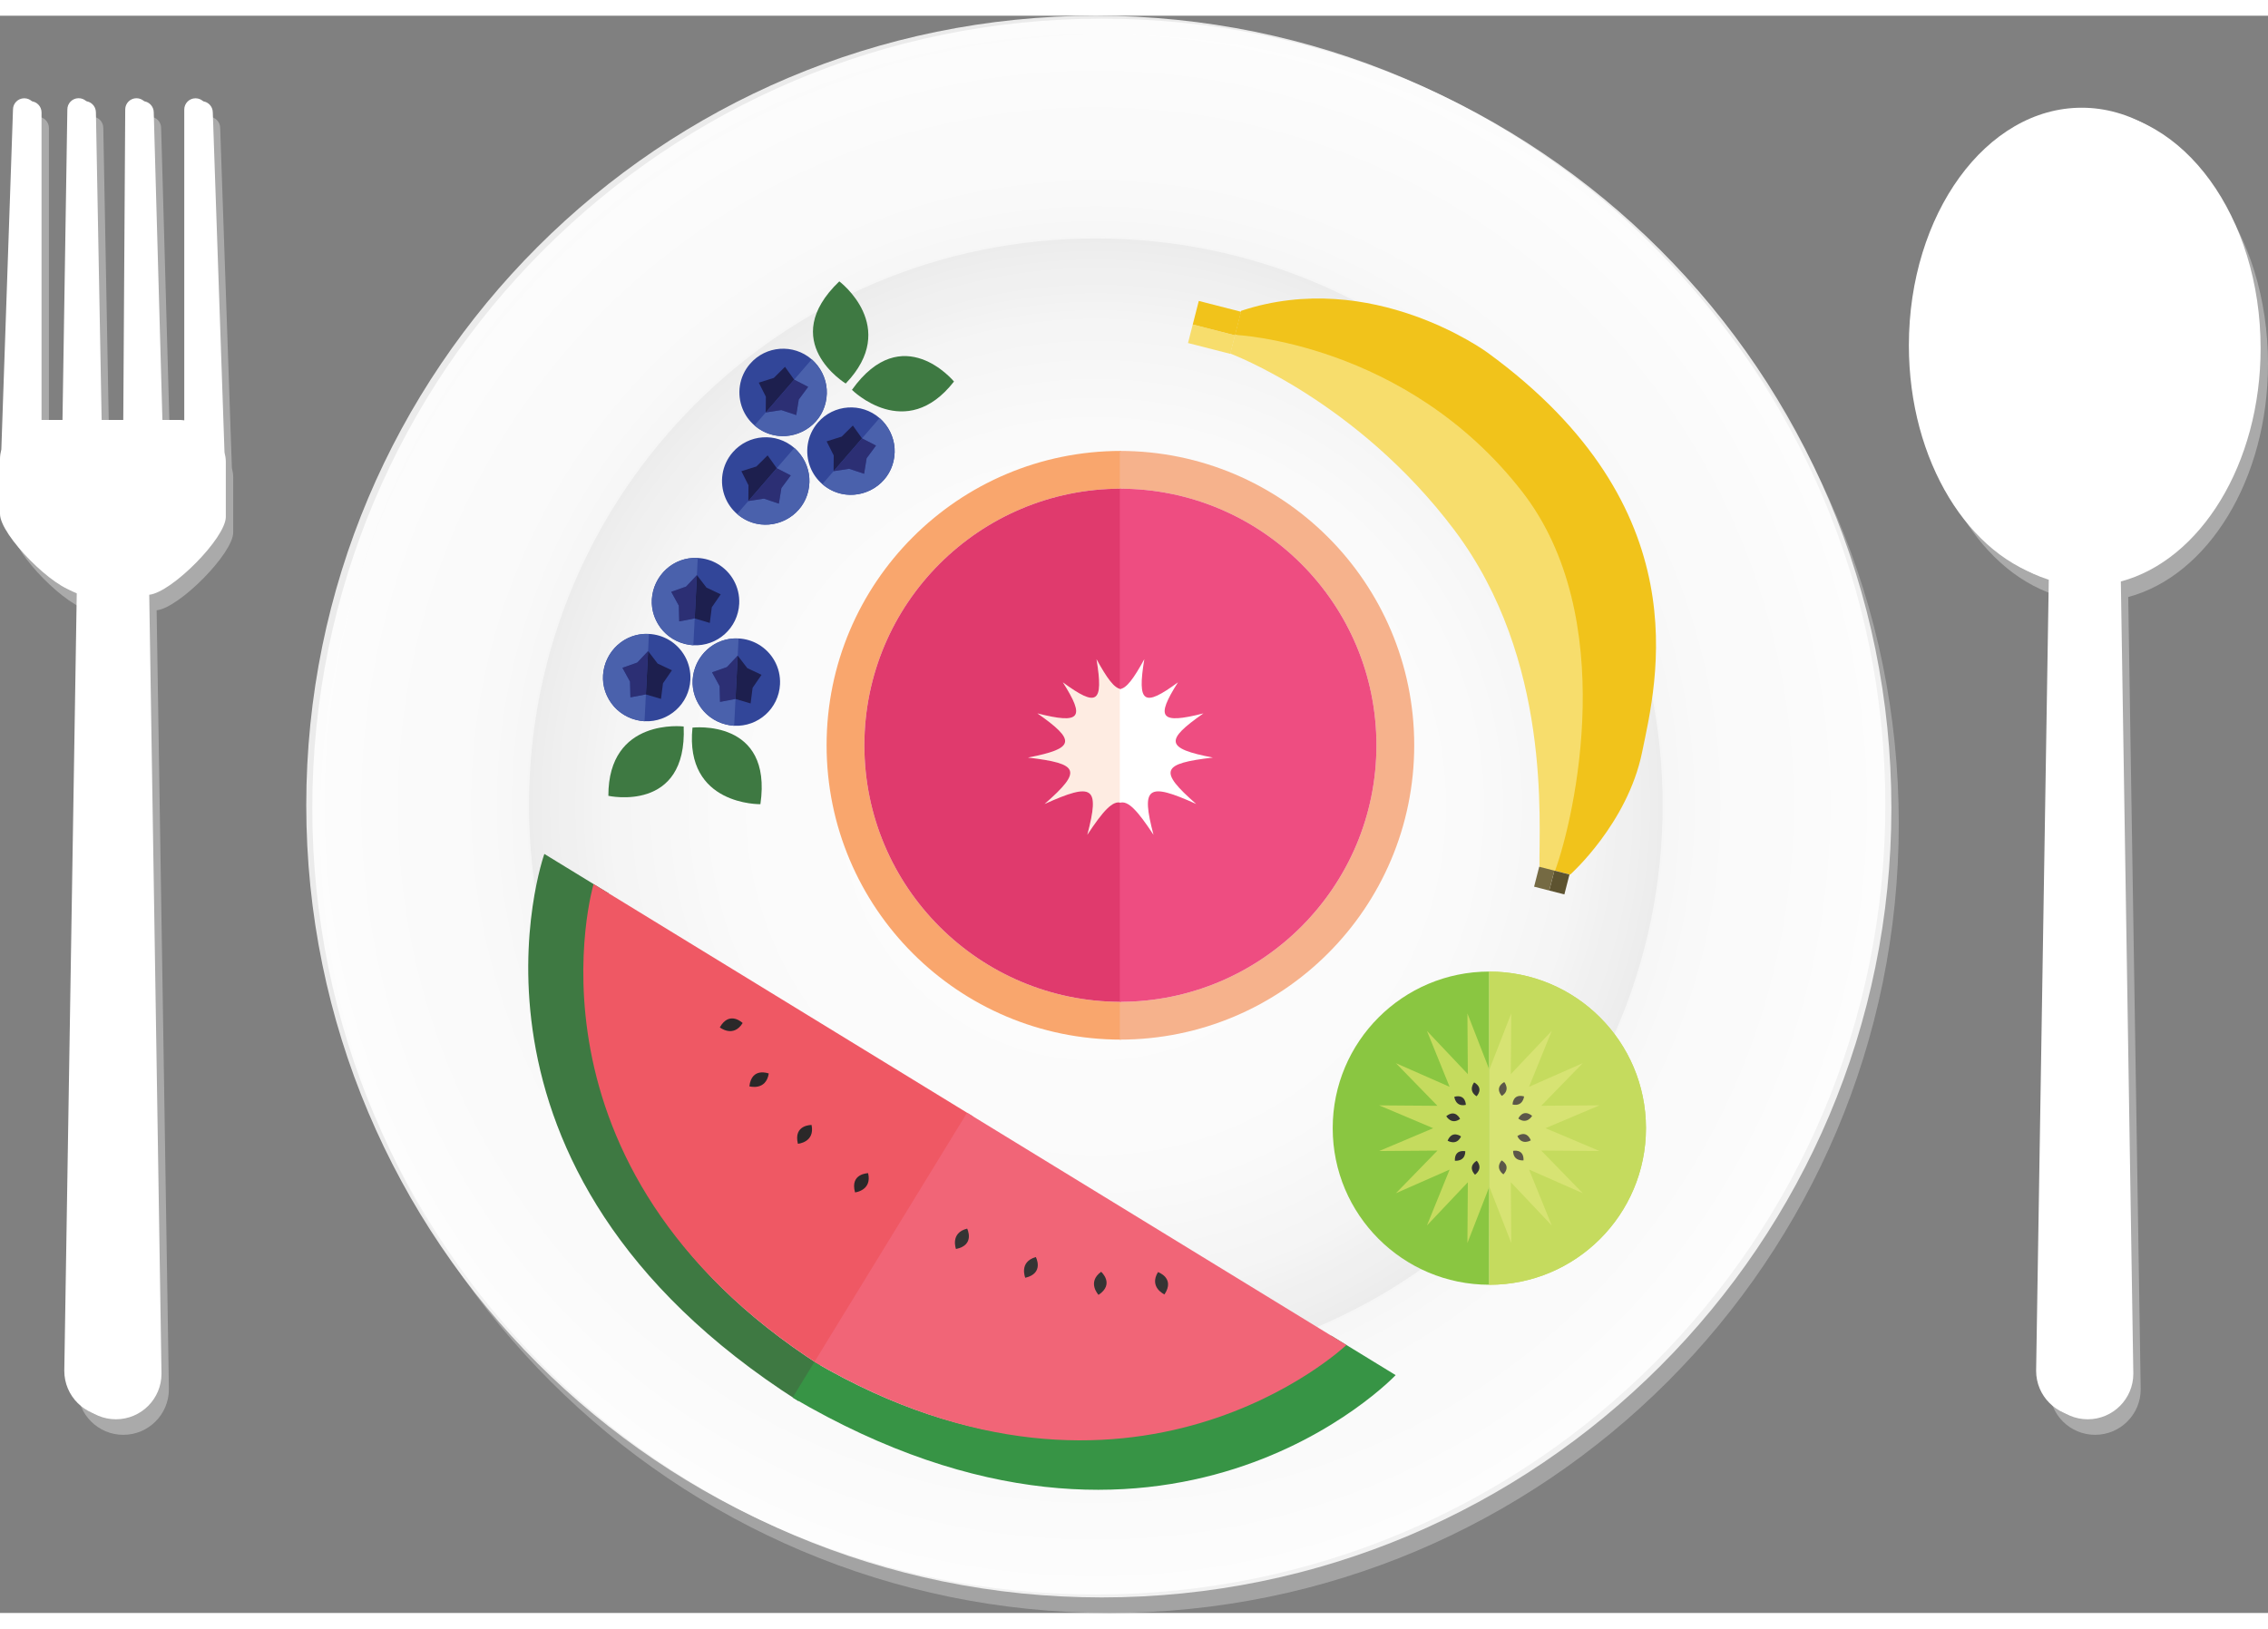 <?xml version="1.0" encoding="utf-8"?>
<!-- Generator: Adobe Illustrator 17.1.0, SVG Export Plug-In . SVG Version: 6.00 Build 0)  -->
<!DOCTYPE svg PUBLIC "-//W3C//DTD SVG 1.1//EN" "http://www.w3.org/Graphics/SVG/1.1/DTD/svg11.dtd">
<svg version="1.1" xmlns="http://www.w3.org/2000/svg" xmlns:xlink="http://www.w3.org/1999/xlink" x="0px" y="0px"
	 viewBox="0 0 583.661 411.129" enable-background="new 0 0 583.661 411.129" xml:space="preserve" width="323" height="232">
<rect x="0" y="0" width="583.661" height="411.129" fill="#808080" stroke="none"/>
<g id="Layer_2" display="none">
</g>
<g id="Layer_1">
	<g>
		<g opacity="0.84">
			<path fill="#AAAAAA" d="M285.455,4.751c112.227,0,203.187,90.974,203.187,203.199c0,112.2-90.959,203.179-203.187,203.179
				c-112.22,0-203.187-90.979-203.187-203.179C82.268,95.726,173.234,4.751,285.455,4.751z"/>
			<path fill="#AAAAAA" d="M285.455,62.065c80.563,0,145.877,65.317,145.877,145.885c0,80.552-65.314,145.865-145.877,145.865
				c-80.56,0-145.87-65.313-145.87-145.865C139.585,127.382,204.895,62.065,285.455,62.065z"/>
		</g>
		<path fill="#AAAAAA" d="M583.661,89.603c0-33.785-19.921-61.172-44.487-61.172c-24.562,0-44.48,27.387-44.48,61.172
			c0,29.795,15.493,54.589,36.011,60.022l-3.263,203.922c0,6.475,5.256,11.727,11.732,11.727c6.475,0,11.731-5.252,11.731-11.727
			l-3.212-203.925C568.186,144.145,583.661,119.374,583.661,89.603z"/>
		<path fill="#AAAAAA" d="M59.676,116.387l-3.011-87.491c0-1.599-1.293-2.895-2.896-2.895c-1.594,0-2.895,1.296-2.895,2.895v80.002
			c-0.302-0.028-0.604-0.094-0.913-0.094h-6.243l-2.249-79.901c0.011-1.599-1.274-2.903-2.876-2.915
			c-1.595-0.008-2.903,1.277-2.911,2.88l-0.503,79.936h-7.106l-1.489-79.982c-0.032-1.606-1.355-2.876-2.953-2.841
			c-1.599,0.027-2.868,1.347-2.845,2.946l-1.25,79.878h-6.023c-0.313,0-0.615,0.066-0.921,0.094V28.895
			c0-1.599-1.297-2.895-2.891-2.895c-1.603,0-2.903,1.296-2.903,2.895l-3,87.491c-0.205,0.793-0.344,1.618-0.344,2.465v14.135
			c0,5.45,13.976,19.523,19.759,20.065L20,353.548c0,6.475,5.252,11.727,11.731,11.727s11.731-5.252,11.731-11.727l-3.154-200.504
			c5.805-0.615,19.708-14.622,19.708-20.057v-14.135C60.016,118.004,59.877,117.18,59.676,116.387z"/>
	</g>
	<g>
		<g opacity="0.84">
			<path fill="#FFFFFF" d="M283.554,0.751c112.227,0,203.187,90.974,203.187,203.199c0,112.2-90.959,203.179-203.187,203.179
				c-112.22,0-203.187-90.979-203.187-203.179C80.367,91.726,171.333,0.751,283.554,0.751z"/>
			<path fill="#FFFFFF" d="M283.554,58.065c80.563,0,145.877,65.317,145.877,145.885c0,80.552-65.314,145.865-145.877,145.865
				c-80.56,0-145.87-65.313-145.87-145.865C137.684,123.382,202.994,58.065,283.554,58.065z"/>
		</g>
		<path fill="#FFFFFF" d="M581.76,85.603c0-33.785-19.921-61.172-44.487-61.172c-24.562,0-44.48,27.387-44.48,61.172
			c0,29.795,15.493,54.589,36.011,60.022l-3.263,203.922c0,6.475,5.256,11.727,11.732,11.727c6.475,0,11.731-5.252,11.731-11.727
			l-3.212-203.925C566.285,140.145,581.76,115.374,581.76,85.603z"/>
		<path fill="#FFFFFF" d="M57.775,112.387l-3.011-87.491c0-1.599-1.293-2.895-2.896-2.895c-1.594,0-2.895,1.296-2.895,2.895v80.002
			c-0.302-0.028-0.604-0.094-0.913-0.094h-6.243l-2.249-79.901c0.011-1.599-1.274-2.903-2.876-2.915
			c-1.595-0.008-2.903,1.277-2.911,2.88l-0.503,79.936h-7.106l-1.489-79.982c-0.032-1.606-1.355-2.876-2.953-2.841
			c-1.599,0.027-2.868,1.347-2.845,2.946l-1.25,79.878h-6.023c-0.313,0-0.615,0.066-0.921,0.094V24.895
			C10.691,23.296,9.394,22,7.8,22c-1.603,0-2.903,1.296-2.903,2.895l-3,87.491c-0.205,0.793-0.344,1.618-0.344,2.465v14.135
			c0,5.45,13.976,19.523,19.759,20.065l-3.213,200.496c0,6.475,5.252,11.727,11.731,11.727s11.731-5.252,11.731-11.727
			l-3.154-200.504c5.805-0.615,19.708-14.622,19.708-20.057v-14.135C58.115,114.004,57.977,113.18,57.775,112.387z"/>
	</g>
	<g>
		<g opacity="0.84">
			
				<radialGradient id="SVGID_1_" cx="229.494" cy="121.966" r="203.188" gradientTransform="matrix(0 -1 1 0 160.035 432.683)" gradientUnits="userSpaceOnUse">
				<stop  offset="0" style="stop-color:#BEBEBE"/>
				<stop  offset="0.222" style="stop-color:#D6D6D6"/>
				<stop  offset="0.503" style="stop-color:#ECECEC"/>
				<stop  offset="0.768" style="stop-color:#FAFAFA"/>
				<stop  offset="1" style="stop-color:#FFFFFF"/>
			</radialGradient>
			<path fill="url(#SVGID_1_)" d="M282.001,0c112.227,0,203.187,90.974,203.187,203.199c0,112.2-90.959,203.179-203.187,203.179
				c-112.22,0-203.187-90.979-203.187-203.179C78.814,90.974,169.781,0,282.001,0z"/>
			<radialGradient id="SVGID_2_" cx="282.004" cy="203.189" r="145.874" gradientUnits="userSpaceOnUse">
				<stop  offset="0" style="stop-color:#FFFFFF"/>
				<stop  offset="0.601" style="stop-color:#FDFDFD"/>
				<stop  offset="0.836" style="stop-color:#F6F6F6"/>
				<stop  offset="1" style="stop-color:#EBEBEB"/>
			</radialGradient>
			<path fill="url(#SVGID_2_)" d="M282.001,57.314c80.563,0,145.877,65.317,145.877,145.885
				c0,80.552-65.314,145.865-145.877,145.865c-80.56,0-145.87-65.313-145.87-145.865C136.131,122.631,201.441,57.314,282.001,57.314
				z"/>
		</g>
		<path fill="#FFFFFF" d="M580.207,84.852c0-33.785-19.921-61.172-44.487-61.172c-24.562,0-44.48,27.387-44.48,61.172
			c0,29.795,15.493,54.589,36.011,60.022l-3.263,203.922c0,6.475,5.256,11.727,11.731,11.727s11.731-5.252,11.731-11.727
			l-3.212-203.925C564.732,139.394,580.207,114.623,580.207,84.852z"/>
		<path fill="#FFFFFF" d="M56.222,111.635l-3.011-87.491c0-1.599-1.293-2.895-2.896-2.895c-1.594,0-2.895,1.296-2.895,2.895v80.002
			c-0.302-0.028-0.604-0.094-0.913-0.094h-6.243l-2.249-79.901c0.011-1.599-1.274-2.903-2.876-2.915
			c-1.595-0.008-2.903,1.277-2.911,2.88l-0.503,79.936h-7.106L23.13,24.07c-0.032-1.606-1.355-2.876-2.953-2.841
			c-1.599,0.027-2.868,1.347-2.845,2.946l-1.25,79.878h-6.023c-0.313,0-0.615,0.066-0.921,0.094V24.144
			c0-1.599-1.297-2.895-2.891-2.895c-1.603,0-2.903,1.296-2.903,2.895l-3,87.491C0.14,112.429,0,113.253,0,114.1v14.135
			c0,5.45,13.976,19.523,19.759,20.065l-3.213,200.496c0,6.475,5.252,11.727,11.731,11.727s11.731-5.252,11.731-11.727
			l-3.154-200.504c5.805-0.615,19.708-14.622,19.708-20.057V114.1C56.562,113.253,56.424,112.429,56.222,111.635z"/>
	</g>
	<g>
		<path fill="#FEECE2" d="M282.18,165.623c1.891,11.447,0.087,12.389-8.66,5.961c5.792,9.109,4.64,10.849-6.549,7.995
			c9.907,6.937,9.859,9.022-2.428,11.371c13.18,1.541,14.122,3.344,4.279,11.954c12.523-5.654,14.262-4.502,10.995,7.926
			c4.078-6.184,6.534-8.908,8.671-8.238v-29.283C286.796,173.192,284.898,170.586,282.18,165.623z"/>
		<path fill="#F9A66D" d="M288.487,253.827c-36.474,0-66.043-29.568-66.043-66.043s29.568-66.043,66.043-66.043h0v-9.722
			c-41.844,0-75.765,33.921-75.765,75.765s33.921,75.765,75.765,75.765L288.487,253.827L288.487,253.827z"/>
		<path fill="#E03A6D" d="M222.445,187.784c0,36.474,29.568,66.043,66.043,66.043h0v-51.236c-2.137-0.67-4.593,2.054-8.671,8.238
			c3.268-12.428,1.528-13.58-10.995-7.926c9.842-8.61,8.9-10.414-4.279-11.954c12.286-2.349,12.335-4.434,2.428-11.371
			c11.189,2.854,12.341,1.115,6.549-7.995c8.748,6.428,10.551,5.486,8.66-5.961c2.718,4.963,4.617,7.569,6.308,7.685v-51.567h0
			C252.013,121.741,222.445,151.309,222.445,187.784z"/>
	</g>
	<g>
		<path fill="#FFFFFF" d="M294.487,165.623c-1.891,11.447-0.087,12.389,8.66,5.961c-5.792,9.109-4.64,10.849,6.549,7.995
			c-9.907,6.937-9.859,9.022,2.428,11.371c-13.18,1.541-14.122,3.344-4.279,11.954c-12.523-5.654-14.263-4.502-10.995,7.926
			c-4.078-6.184-6.534-8.908-8.671-8.238v-29.283C289.871,173.192,291.769,170.586,294.487,165.623z"/>
		<path fill="#F6B28C" d="M288.179,253.827c36.474,0,66.043-29.568,66.043-66.043s-29.568-66.043-66.043-66.043h0v-9.722
			c41.844,0,75.765,33.921,75.765,75.765s-33.921,75.765-75.765,75.765L288.179,253.827L288.179,253.827z"/>
		<path fill="#EE4D81" d="M354.222,187.784c0,36.474-29.568,66.043-66.043,66.043h0v-51.236c2.137-0.67,4.593,2.054,8.671,8.238
			c-3.268-12.428-1.528-13.58,10.995-7.926c-9.842-8.61-8.9-10.414,4.279-11.954c-12.286-2.349-12.335-4.434-2.428-11.371
			c-11.189,2.854-12.341,1.115-6.549-7.995c-8.748,6.428-10.551,5.486-8.66-5.961c-2.718,4.963-4.617,7.569-6.308,7.685v-51.567h0
			C324.654,121.741,354.222,151.309,354.222,187.784z"/>
	</g>
	<path fill="#F1C31B" d="M317.819,82.15c0,0,109.153,24.646,78.365,136.907l7.898,2.018c0,0,14.709-13.068,18.492-31.429
		c3.783-18.361,15.178-62.899-39.779-102.942c0,0-29.725-21.923-63.394-10.744L317.819,82.15z"/>
	<path fill="#F7DD6C" d="M317.819,82.15l-1.227,4.803c0,0,32.632,12.114,57.705,45.468s21.68,75.214,21.888,86.636
		c0,0,3.031,3.678,4.002,1.023c5.104-13.948,16.667-65.299-8.495-97.614C361.739,83.998,317.819,82.15,317.819,82.15z"/>
	
		<rect x="398.836" y="221.129" transform="matrix(-0.248 0.969 -0.969 -0.248 717.082 -110.585)" fill="#5D5330" width="5.287" height="4.02"/>
	
		<rect x="394.941" y="220.133" transform="matrix(-0.248 0.969 -0.969 -0.248 711.257 -108.053)" fill="#756A43" width="5.287" height="4.02"/>
	
		<rect x="306.154" y="80.664" transform="matrix(0.969 0.248 -0.248 0.969 30.292 -74.61)" fill="#F7DD6C" width="11.236" height="4.921"/>
	
		<rect x="307.538" y="74.579" transform="matrix(0.969 0.248 -0.248 0.969 28.994 -75.122)" fill="#F1C31B" width="11.236" height="6.259"/>
	<path fill="#F7DD6C" d="M346.632,224.322"/>
	<path fill="#3E7942" d="M175.94,182.949c0,0-19.403-2.376-19.38,17.846C156.56,200.796,176.901,205.31,175.94,182.949z"/>
	<path fill="#3E7942" d="M195.688,202.951c0,0-19.544,0.406-17.481-19.71C178.207,183.241,198.9,180.801,195.688,202.951z"/>
	<path fill="#324699" d="M178.265,170.958c0.314-6.204,5.598-10.98,11.802-10.666c1.836,0.093,3.547,0.621,5.037,1.479
		c3.547,2.042,5.85,5.955,5.629,10.323c-0.314,6.204-5.598,10.98-11.802,10.666S177.951,177.163,178.265,170.958z"/>
	<g>
		<path fill="#4A61AC" d="M180.403,178.144c3.197,4.441,8.528,4.616,8.528,4.616l0.349-6.898l-3.983,0.754l-0.105-4.052
			l-1.948-3.555l3.821-1.352l2.779-2.951l0.222-4.399c0,0-4.35-0.541-8.023,2.8C178.37,166.448,176.468,172.678,180.403,178.144z"/>
		<polygon fill="#1D1F4E" points="193.166,177.014 193.68,172.993 195.976,169.653 192.311,167.922 189.844,164.705 189.28,175.862 
					"/>
		<polygon fill="#2C2F74" points="185.297,176.616 185.192,172.564 183.244,169.009 187.065,167.656 189.844,164.705 
			189.28,175.862 		"/>
	</g>
	<path fill="#324699" d="M155.202,169.792c0.314-6.204,5.598-10.98,11.802-10.666c1.836,0.093,3.547,0.621,5.037,1.479
		c3.547,2.042,5.849,5.955,5.629,10.323c-0.314,6.204-5.598,10.98-11.802,10.666C159.664,181.28,154.888,175.996,155.202,169.792z"
		/>
	<g>
		<path fill="#4A61AC" d="M157.34,176.978c3.197,4.441,8.528,4.616,8.528,4.616l0.349-6.898l-3.983,0.754l-0.105-4.052l-1.948-3.555
			l3.821-1.352l2.779-2.951l0.222-4.399c0,0-4.35-0.541-8.023,2.8C155.307,165.281,153.405,171.512,157.34,176.978z"/>
		<polygon fill="#1D1F4E" points="170.103,175.848 170.617,171.827 172.914,168.487 169.248,166.756 166.781,163.539 
			166.217,174.696 		"/>
		<polygon fill="#2C2F74" points="162.234,175.45 162.129,171.398 160.181,167.843 164.002,166.49 166.781,163.539 166.217,174.696 
					"/>
	</g>
	<path fill="#324699" d="M167.764,150.236c0.314-6.204,5.598-10.98,11.802-10.666c1.836,0.093,3.547,0.621,5.037,1.479
		c3.547,2.042,5.85,5.955,5.629,10.323c-0.314,6.204-5.598,10.98-11.802,10.666C172.226,161.725,167.45,156.441,167.764,150.236z"/>
	<g>
		<path fill="#4A61AC" d="M169.902,157.423c3.197,4.441,8.528,4.616,8.528,4.616l0.349-6.898l-3.983,0.754l-0.105-4.052
			l-1.948-3.555l3.821-1.352l2.779-2.951l0.222-4.399c0,0-4.35-0.541-8.023,2.8C167.869,145.726,165.967,151.956,169.902,157.423z"
			/>
		<polygon fill="#1D1F4E" points="182.665,156.292 183.179,152.271 185.475,148.931 181.81,147.2 179.343,143.984 178.779,155.14 		
			"/>
		<polygon fill="#2C2F74" points="174.796,155.894 174.691,151.842 172.743,148.287 176.564,146.935 179.343,143.984 
			178.779,155.14 		"/>
	</g>
	<g>
		<path fill="#3E7942" d="M156.652,225.897l-16.564-10.143c0,0-28.806,80.77,65.397,140.854l5.616-9.172
			C131.219,296.131,156.652,225.897,156.652,225.897z"/>
		<path fill="#EF5864" d="M211.101,347.436l39.279-64.143l-97.626-59.782C152.754,223.51,131.219,296.131,211.101,347.436z"/>
		<polygon display="none" fill="#EF5864" points="254.485,276.589 244.244,293.312 211.101,347.436 205.485,356.608 191.24,379.869 
			322.987,460.545 386.232,357.265 		"/>
	</g>
	<path fill="#2B2829" d="M185.243,260.4c0,0,3.46,2.782,5.877-1.123C191.12,259.277,187.735,255.97,185.243,260.4z"/>
	<path fill="#2B2829" d="M192.848,275.568c0,0,4.264,1.237,4.993-3.298C197.841,272.271,193.444,270.52,192.848,275.568z"/>
	<path fill="#2B2829" d="M205.339,290.359c0,0,4.427-0.341,3.514-4.843C208.853,285.517,204.122,285.424,205.339,290.359z"/>
	<path fill="#2B2829" d="M220.043,302.875c0,0,4.414-0.476,3.365-4.948C223.408,297.927,218.676,297.979,220.043,302.875z"/>
	<g>
		<path fill="#379445" d="M342.599,339.764l16.564,10.143c0,0-58.849,62.373-155.187,5.777l5.616-9.172
			C291.602,394.342,342.599,339.764,342.599,339.764z"/>
		<path fill="#F16577" d="M209.592,346.512l39.279-64.143l97.626,59.782C346.497,342.15,291.602,394.342,209.592,346.512z"/>
		<polygon display="none" fill="#7DA95A" points="252.976,275.664 242.735,292.388 209.592,346.512 203.976,355.684 
			189.731,378.945 57.985,298.268 121.229,194.988 		"/>
	</g>
	<path fill="#353434" d="M299.672,329.133c0,0-4.051-1.817-1.671-5.745C298.001,323.387,302.486,324.899,299.672,329.133z"/>
	<path fill="#353434" d="M282.704,329.253c0,0-3.04-3.236,0.668-5.946C283.372,323.307,286.93,326.428,282.704,329.253z"/>
	<path fill="#353434" d="M263.852,324.851c0,0-1.708-4.098,2.716-5.332C266.568,319.52,268.801,323.692,263.852,324.851z"/>
	<path fill="#353434" d="M246.02,317.442c0,0-1.582-4.148,2.877-5.246C248.898,312.196,251.003,316.435,246.02,317.442z"/>
	<g>
		<path fill="#8AC641" d="M342.967,286.337c0-22.262,18.047-40.308,40.308-40.308v80.617
			C361.013,326.646,342.967,308.599,342.967,286.337z"/>
	</g>
	<g>
		<path fill="#C5DB5E" d="M383.275,246.035v25.253l5.64-14.482l-0.108,15.629l10.529-11.131l-5.84,14.396l13.816-6.085
			l-10.683,10.971l14.999-0.113l-13.899,5.877l13.899,5.877l-14.999-0.113l10.683,10.971l-13.816-6.085l5.84,14.396l-10.529-11.131
			l0.108,15.629l-5.64-14.482v25.242c22.262,0,40.308-18.047,40.308-40.308C423.583,264.081,405.537,246.035,383.275,246.035z"/>
		<polygon fill="#C5DB5E" points="377.635,256.806 377.744,272.434 367.215,261.303 373.055,275.699 359.239,269.614 
			369.921,280.585 354.922,280.472 368.821,286.349 354.922,292.225 369.921,292.113 359.239,303.084 373.055,296.999 
			367.215,311.395 377.744,300.264 377.635,315.892 383.275,301.41 383.275,271.288 		"/>
	</g>
	<path fill="#C5DB5E" d="M423.583,286.343c0-22.262-18.047-40.308-40.308-40.308v80.617
		C405.537,326.652,423.583,308.605,423.583,286.343z"/>
	<polygon fill="#D7E373" points="388.915,256.8 388.806,272.428 399.336,261.297 393.496,275.693 407.311,269.608 396.629,280.579 
		411.628,280.467 397.729,286.343 411.628,292.22 396.629,292.107 407.311,303.078 393.496,296.993 399.336,311.389 
		388.806,300.258 388.915,315.887 383.275,301.404 383.275,271.282 	"/>
	<path fill="#353434" d="M374.408,294.717c0,0,2.666,0.342,2.679-2.438C377.088,292.278,374.294,291.641,374.408,294.717z"/>
	<path fill="#353434" d="M372.536,289.564c0,0,2.276,1.43,3.456-1.088C375.992,288.476,373.724,286.724,372.536,289.564z"/>
	<path fill="#353434" d="M372.191,283.26c0,0,1.315,2.344,3.555,0.697C375.746,283.957,374.592,281.335,372.191,283.26z"/>
	<path fill="#353434" d="M374.264,278.264c0,0,0.248,2.677,2.965,2.082C377.229,280.346,377.24,277.48,374.264,278.264z"/>
	<path fill="#353434" d="M379.367,274.559c0,0-1.717,2.068,0.624,3.569C379.992,278.128,382.026,276.11,379.367,274.559z"/>
	<path fill="#353434" d="M379.582,298.324c0,0,2.252-1.468,0.459-3.594C380.041,294.73,377.501,296.056,379.582,298.324z"/>
	<path fill="#5C5749" d="M392.072,294.624c0,0-2.666,0.342-2.679-2.438C389.392,292.186,392.186,291.548,392.072,294.624z"/>
	<path fill="#5C5749" d="M393.944,289.471c0,0-2.276,1.43-3.456-1.088C390.488,288.383,392.756,286.632,393.944,289.471z"/>
	<path fill="#5C5749" d="M394.289,283.168c0,0-1.315,2.344-3.555,0.697C390.734,283.864,391.888,281.242,394.289,283.168z"/>
	<path fill="#5C5749" d="M392.216,278.171c0,0-0.248,2.677-2.965,2.082C389.251,280.253,389.24,277.388,392.216,278.171z"/>
	<path fill="#5C5749" d="M387.113,274.467c0,0,1.717,2.068-0.624,3.569C386.488,278.035,384.454,276.018,387.113,274.467z"/>
	<path fill="#5C5749" d="M386.899,298.231c0,0-2.252-1.468-0.459-3.594C386.439,294.637,388.979,295.963,386.899,298.231z"/>
	<path fill="#3E7942" d="M219.247,96.296c0,0,13.831,13.814,26.258-2.139C245.505,94.156,232.251,78.08,219.247,96.296z"/>
	<path fill="#3E7942" d="M215.991,68.377c0,0,15.654,11.707,1.648,26.293C217.64,94.671,199.828,83.859,215.991,68.377z"/>
	<path fill="#324699" d="M210.035,104.317c-4.066,4.697-11.169,5.209-15.867,1.144c-1.39-1.203-2.413-2.672-3.06-4.266
		c-1.539-3.793-0.946-8.293,1.917-11.601c4.066-4.697,11.169-5.209,15.867-1.144C213.588,92.516,214.1,99.619,210.035,104.317z"/>
	<g>
		<path fill="#4A61AC" d="M212.772,97.337c0.213-5.468-3.881-8.887-3.881-8.887l-4.52,5.223l3.603,1.857l-2.411,3.259l-0.653,4.001
			l-3.844-1.286l-4.006,0.616l-2.883,3.331c0,0,3.096,3.103,8.047,2.731C207.176,107.807,212.509,104.067,212.772,97.337z"/>
		<polygon fill="#1D1F4E" points="202.016,90.373 199.137,93.226 195.271,94.446 197.095,98.066 197.06,102.119 204.371,93.673 		
			"/>
		<polygon fill="#2C2F74" points="207.974,95.53 205.563,98.788 204.911,102.789 201.067,101.503 197.06,102.119 204.371,93.673 		
			"/>
	</g>
	<path fill="#324699" d="M227.495,119.429c-4.066,4.697-11.169,5.209-15.867,1.144c-1.39-1.203-2.413-2.672-3.06-4.266
		c-1.539-3.793-0.946-8.293,1.917-11.601c4.066-4.697,11.169-5.209,15.867-1.144C231.049,107.628,231.561,114.732,227.495,119.429z"
		/>
	<g>
		<path fill="#4A61AC" d="M230.232,112.449c0.213-5.468-3.881-8.887-3.881-8.887l-4.52,5.223l3.603,1.857l-2.411,3.259l-0.653,4.001
			l-3.844-1.286l-4.006,0.616l-2.883,3.331c0,0,3.096,3.103,8.047,2.731C224.637,122.92,229.97,119.179,230.232,112.449z"/>
		<polygon fill="#1D1F4E" points="219.477,105.486 216.597,108.339 212.732,109.558 214.555,113.178 214.52,117.231 
			221.831,108.785 		"/>
		<polygon fill="#2C2F74" points="225.434,110.642 223.024,113.901 222.371,117.901 218.527,116.616 214.52,117.231 
			221.831,108.785 		"/>
	</g>
	<path fill="#324699" d="M205.559,127.112c-4.066,4.697-11.169,5.209-15.867,1.144c-1.39-1.203-2.413-2.672-3.06-4.266
		c-1.539-3.793-0.946-8.293,1.917-11.601c4.066-4.697,11.169-5.209,15.867-1.144C209.113,115.311,209.625,122.415,205.559,127.112z"
		/>
	<g>
		<path fill="#4A61AC" d="M208.296,120.132c0.213-5.468-3.881-8.887-3.881-8.887l-4.52,5.223l3.603,1.857l-2.411,3.259l-0.653,4.001
			l-3.844-1.286l-4.006,0.616l-2.883,3.331c0,0,3.096,3.103,8.047,2.731C202.701,130.603,208.034,126.862,208.296,120.132z"/>
		<polygon fill="#1D1F4E" points="197.541,113.168 194.661,116.021 190.796,117.241 192.619,120.861 192.584,124.914 
			199.895,116.468 		"/>
		<polygon fill="#2C2F74" points="203.498,118.325 201.088,121.584 200.435,125.584 196.591,124.299 192.584,124.914 
			199.895,116.468 		"/>
	</g>
</g>
</svg>
